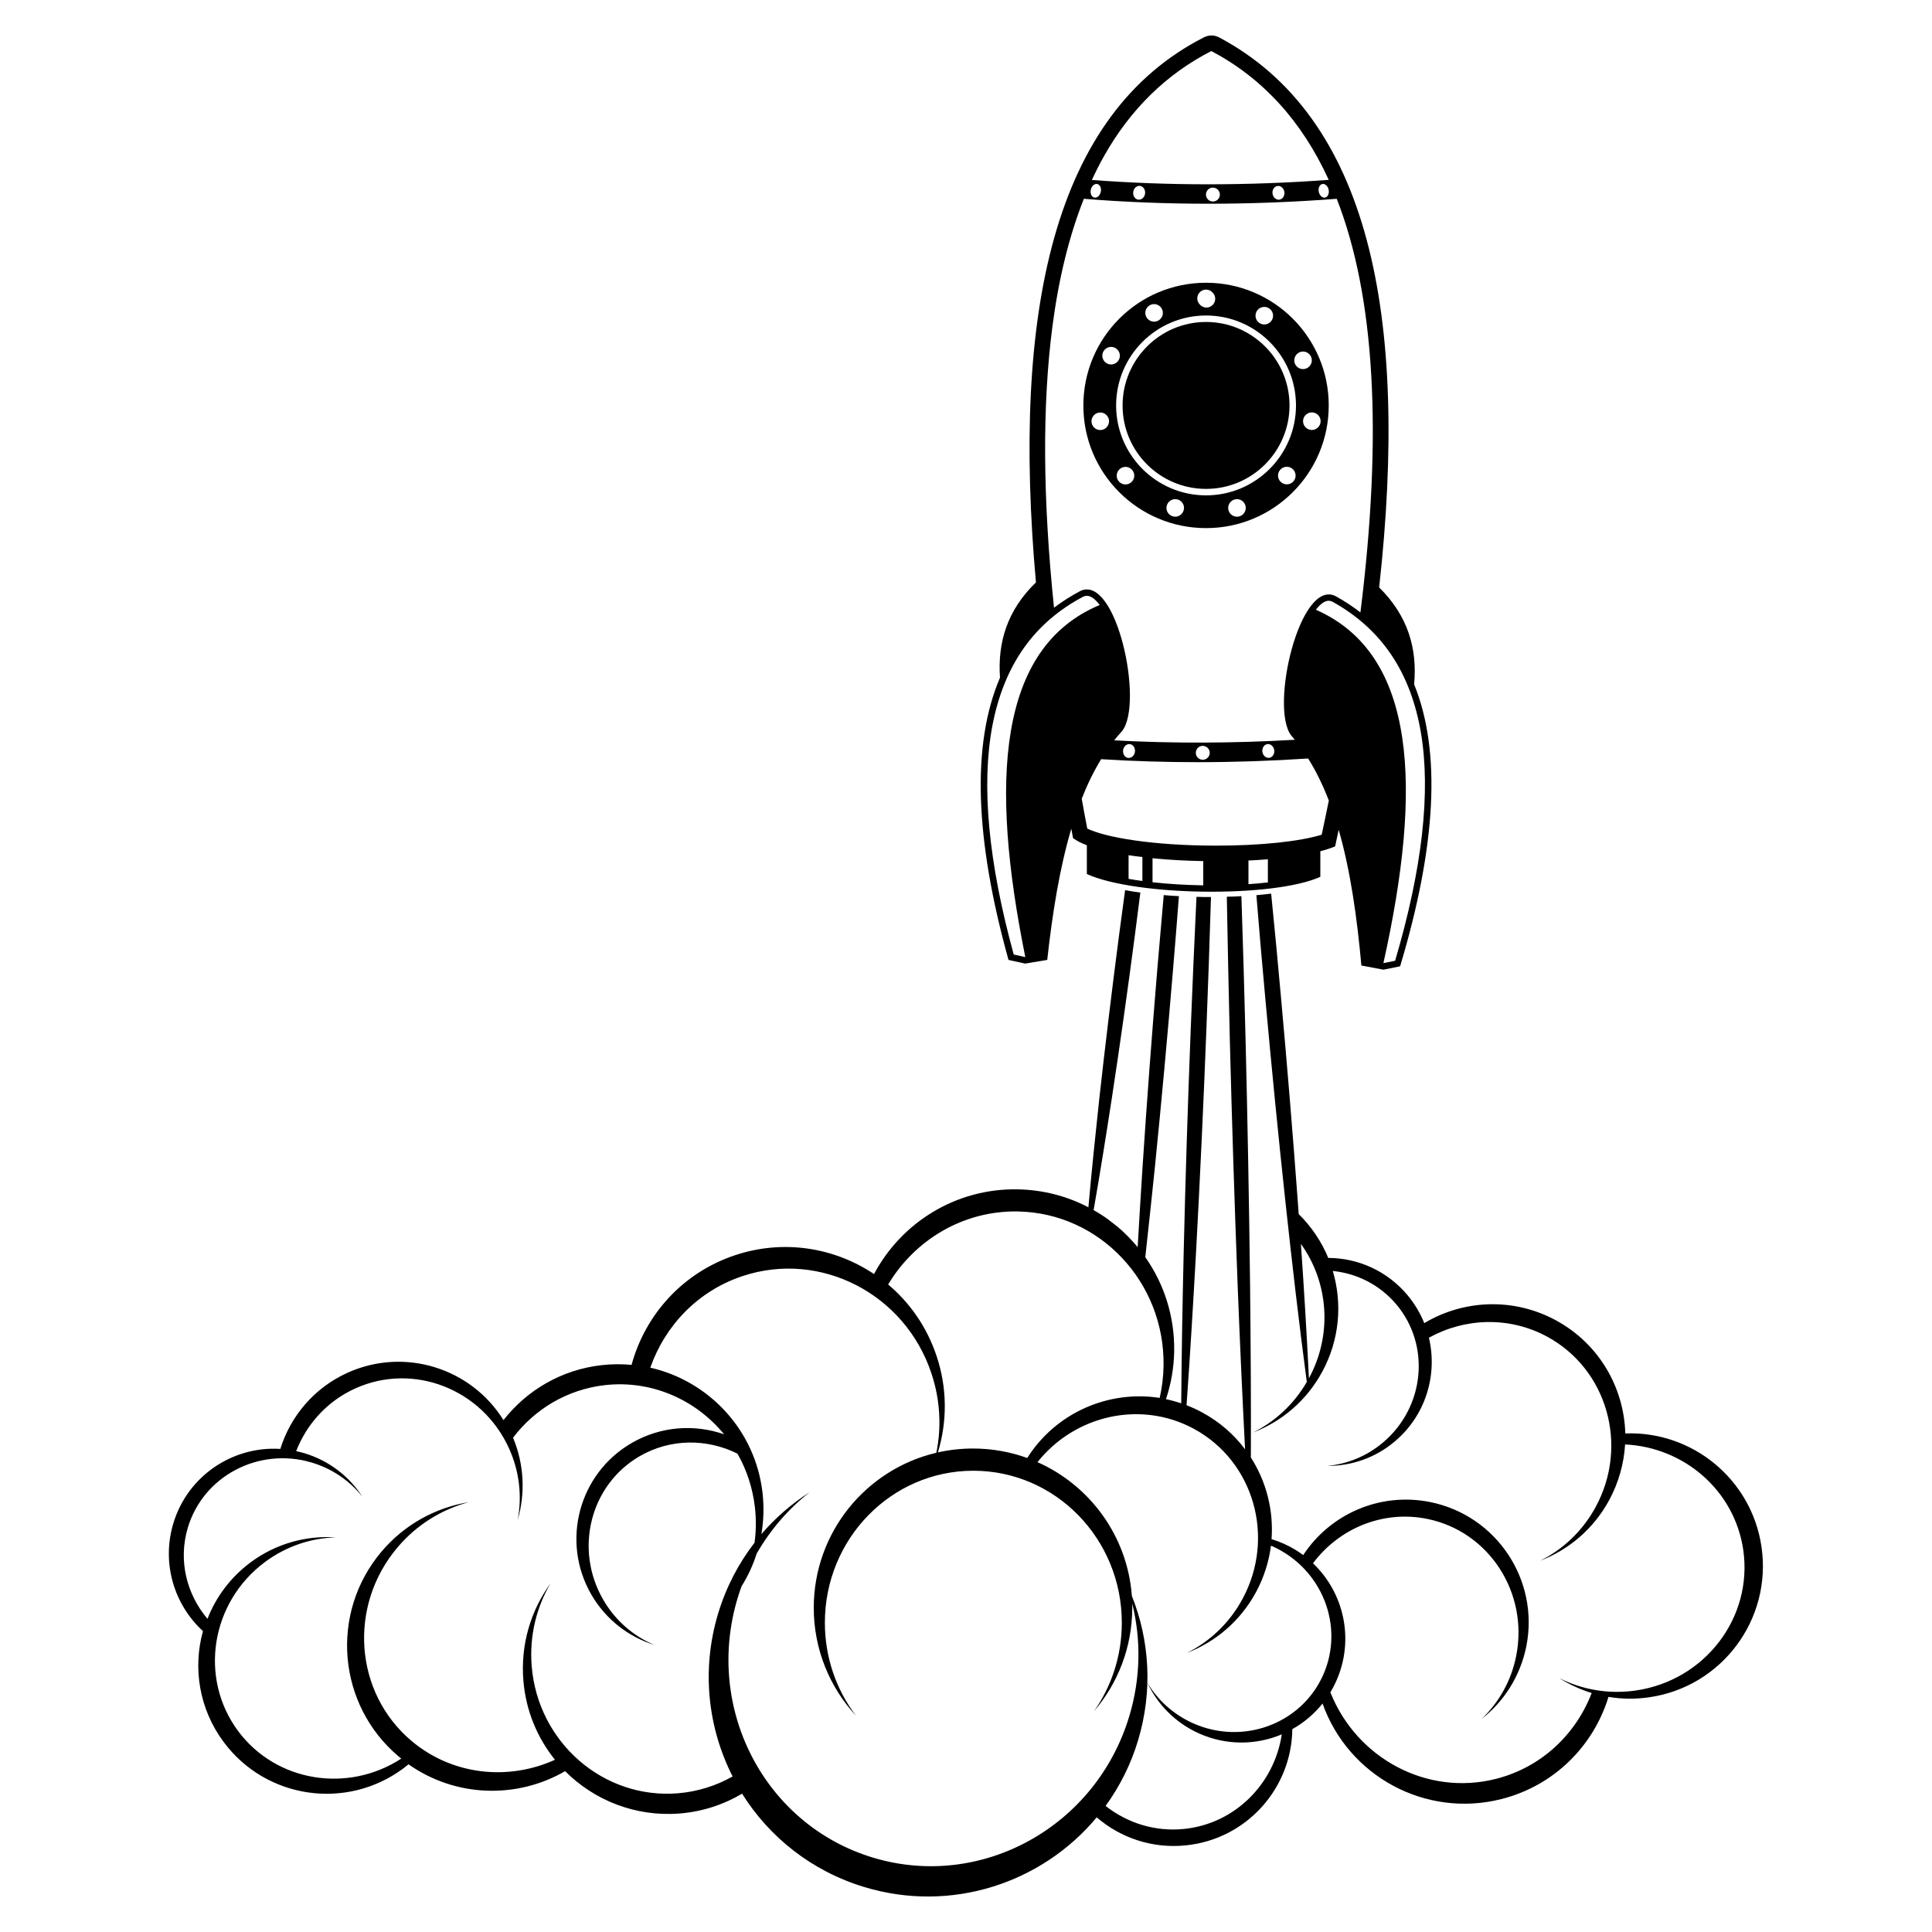 <?xml version="1.0" encoding="utf-8"?>
<!-- Generator: Adobe Illustrator 21.1.0, SVG Export Plug-In . SVG Version: 6.00 Build 0)  -->
<svg version="1.1" id="Слой_2" xmlns="http://www.w3.org/2000/svg" xmlns:xlink="http://www.w3.org/1999/xlink" x="0px" y="0px"
	 viewBox="0 0 2000 2000" style="enable-background:new 0 0 2000 2000;" xml:space="preserve">
<path d="M1463.9,708.4c3.4-36.9-6.3-70.8-36.2-100.3c31.4-283.3-10.8-487.1-165.7-569.4c-4.9-2.6-10.7-2.6-15.6-0.1
	c-156,79.5-199,284.1-174,564.3c-29.7,28.7-39.8,62.1-37.2,98.6c-29.6,69.1-26,167.1,8.8,292.2l17.2,3.8l22.9-3.8
	c5.4-49,12.9-95.3,24.9-135.8c0.6,3.2,1.2,6.5,1.8,9.7c3.6,2.7,8.5,5.2,14.3,7.4v29.8c50.6,22.9,192.9,24.8,241.7,2.9v-26.5
	c5.8-1.5,10.9-3.2,15.3-5c1.3-5.7,2.5-11.5,3.7-17.2c12,41.7,18.9,89.7,23.5,140.5l22.8,4.3l17.3-3.5
	C1486.7,876,1492.2,778.1,1463.9,708.4z M1143.1,161.2c27.3-48.3,64.5-84.6,110.6-108.2c0.1,0,0.2-0.1,0.3-0.1c0.1,0,0.2,0,0.3,0.1
	c53.1,28.2,93.5,72.5,121.2,133.2c-83.7,6.1-165.9,6.1-245.2,0.1C1134.3,177.6,1138.6,169.2,1143.1,161.2z M1371.8,204.5
	c-2.8,0.6-5.8-2-6.6-5.9c-0.8-3.9,0.8-7.5,3.6-8.1c2.8-0.6,5.8,2,6.6,5.9C1376.2,200.3,1374.6,203.9,1371.8,204.5z M1324.3,206.7
	c-3.4,0.4-6.5-2.5-7-6.4c-0.5-3.9,1.9-7.4,5.3-7.8c3.4-0.4,6.5,2.5,7,6.4C1330.1,202.8,1327.7,206.3,1324.3,206.7z M1262.8,201.4
	c0,4-3.2,7.2-7.2,7.2c-4,0-7.2-3.2-7.2-7.2s3.2-7.2,7.2-7.2C1259.6,194.3,1262.8,197.5,1262.8,201.4z M1185.4,200.2
	c-0.4,3.9-3.5,6.8-6.9,6.5s-5.8-3.8-5.4-7.8c0.4-3.9,3.5-6.8,6.9-6.5C1183.4,192.8,1185.8,196.3,1185.4,200.2z M1129.2,196.4
	c0.8-3.9,3.8-6.5,6.7-5.9c2.8,0.6,4.5,4.3,3.6,8.1c-0.8,3.9-3.8,6.5-6.7,5.9C1130,203.9,1128.4,200.3,1129.2,196.4z M1089.4,338.4
	c6.5-50,17.4-94.3,32.6-132.6c42.2,3.4,85.3,5.1,129,5.1c43.7,0,88.1-1.7,132.8-5.1c39.5,101.1,47.6,243.3,24.5,428.2
	c-8-6.2-16.6-11.9-25.9-17c-36.9-17.9-68.1,115.2-45.8,144.3c1.3,1.5,2.6,3,3.8,4.5c-63.5,3.7-126,3.9-187,0.6
	c2.6-3.3,5.3-6.5,8.1-9.5c22.9-28.7-5.7-162.4-43-145.2c-9.8,5.2-19,11-27.4,17.4C1079.4,515.7,1078.9,419.6,1089.4,338.4z
	 M1313.8,784.5c-3.4,0.4-6.5-2.5-7-6.4c-0.5-3.9,1.9-7.4,5.3-7.8s6.5,2.5,7,6.4C1319.6,780.6,1317.2,784.1,1313.8,784.5z
	 M1252.3,779.3c0,4-3.2,7.2-7.2,7.2c-4,0-7.2-3.2-7.2-7.2c0-4,3.2-7.2,7.2-7.2C1249.1,772.2,1252.3,775.4,1252.3,779.3z
	 M1174.9,778.1c-0.4,3.9-3.5,6.8-6.9,6.5s-5.8-3.8-5.4-7.8c0.4-3.9,3.5-6.8,6.9-6.5S1175.3,774.1,1174.9,778.1z M1061.4,990.8
	l-12-2.7c-26.3-95.8-33.7-175.4-22.1-236.8c5.9-31,16.7-57.9,32.3-80.1c15.6-22.2,36.4-40.2,61.9-53.6c1.3-0.6,2.5-0.8,3.7-0.8
	c4.1,0,8.7,3.4,13.2,9.5C1032.6,670.5,1024.6,809,1061.4,990.8z M1182.6,912c-5-0.7-9.8-1.4-14.3-2.2v-24.5
	c4.6,0.7,9.4,1.4,14.3,1.9V912z M1245.6,916.5c-18.4-0.3-36.2-1.4-52.5-3.2v-24.9c0.6,0.1,1.2,0.1,1.8,0.2l0.2,0.1l0.4,0
	c16,1.5,33,2.4,50.1,2.7V916.5z M1312.5,913.5c-6.4,0.7-13.1,1.3-20.1,1.8v-24.5c6.8-0.3,13.5-0.7,20.1-1.3V913.5z M1368.2,864.1
	c-22.8,7-63.2,11.3-109,11.3c-66.1,0-114.9-8.5-133.7-17.7c-2-10.4-3.9-20.7-5.7-30.9c5.8-14.8,12.5-28.5,20.1-40.9
	c33.1,2.1,66.6,3.1,100.5,3.1c37.5,0,75.5-1.3,113.8-3.8c8.2,13.1,15.3,27.7,21.4,43.5C1373.3,840.2,1370.8,852.1,1368.2,864.1z
	 M1444.2,994.6l-12.1,2.4c40.3-181.1,34.9-319.7-69.9-365.8c4.7-6.1,9.3-9.4,13.4-9.3c1.2,0,2.4,0.3,3.6,0.9
	c25.2,13.9,45.7,32.3,60.9,54.8c15.2,22.4,25.5,49.6,30.8,80.7C1481.3,819.9,1472.4,899.3,1444.2,994.6z"/>
<path d="M1248.5,506.1c47.7,0,86.4-38.8,86.4-86.4c0-47.7-38.8-86.4-86.4-86.4c-47.7,0-86.4,38.8-86.4,86.4
	C1162,467.4,1200.8,506.1,1248.5,506.1z"/>
<path d="M1248.5,546.7c70.2,0,127-56.9,127-127c0-70.2-56.9-127-127-127c-70.2,0-127,56.9-127,127
	C1121.4,489.9,1178.3,546.7,1248.5,546.7z M1216.6,534.9c-5,0-9.1-4.1-9.1-9.1c0-5,4.1-9.1,9.1-9.1s9.1,4.1,9.1,9.1
	C1225.6,530.8,1221.6,534.9,1216.6,534.9z M1280.5,534.9c-5,0-9.1-4.1-9.1-9.1c0-5,4.1-9.1,9.1-9.1c5,0,9.1,4.1,9.1,9.1
	C1289.6,530.8,1285.6,534.9,1280.5,534.9z M1332.1,501.4c-5,0-9.1-4.1-9.1-9.1c0-5,4.1-9.1,9.1-9.1c5,0,9.1,4.1,9.1,9.1
	C1341.2,497.4,1337.1,501.4,1332.1,501.4z M1367.1,436c0,5-4.1,9.1-9.1,9.1s-9.1-4.1-9.1-9.1s4.1-9.1,9.1-9.1S1367.1,431,1367.1,436
	z M1348.9,363.9c5,0,9.1,4.1,9.1,9.1c0,5-4.1,9.1-9.1,9.1s-9.1-4.1-9.1-9.1C1339.9,368,1343.9,363.9,1348.9,363.9z M1308.8,317.7
	c5,0,9.1,4.1,9.1,9.1c0,5-4.1,9.1-9.1,9.1s-9.1-4.1-9.1-9.1C1299.7,321.7,1303.8,317.7,1308.8,317.7z M1248.5,299.8
	c2.6,0,5,1.1,6.6,2.9c1.8,1.7,2.9,4,2.9,6.6c0,5-4.1,9.1-9.1,9.1c-2.6,0-5-1.1-6.6-2.9c-1.8-1.7-2.9-4-2.9-6.6
	C1239.4,303.9,1243.5,299.8,1248.5,299.8z M1194.7,314.8c5,0,9.1,4.1,9.1,9.1c0,5-4.1,9.1-9.1,9.1s-9.1-4.1-9.1-9.1
	C1185.6,318.9,1189.7,314.8,1194.7,314.8z M1139,445.2c-5,0-9.1-4.1-9.1-9.1c0-5,4.1-9.1,9.1-9.1s9.1,4.1,9.1,9.1
	C1148,441.1,1144,445.2,1139,445.2z M1141.1,368.2c0-5,4.1-9.1,9.1-9.1s9.1,4.1,9.1,9.1c0,5-4.1,9.1-9.1,9.1
	S1141.1,373.2,1141.1,368.2z M1248.5,326.6c51.4,0,93.1,41.8,93.1,93.1s-41.8,93.1-93.1,93.1c-51.4,0-93.1-41.8-93.1-93.1
	S1197.1,326.6,1248.5,326.6z M1156,492.4c0-5,4.1-9.1,9.1-9.1c5,0,9.1,4.1,9.1,9.1c0,5-4.1,9.1-9.1,9.1
	C1160,501.5,1156,497.4,1156,492.4z"/>
<path d="M1823.5,1601.3c-10.2-70.1-71.8-120.1-141-117.4c-1.3-47.5-27.2-93-72-117.2c-44.3-23.9-95.8-21.1-136.1,3
	c-4.2-10.4-10.1-20.4-17.8-29.5c-21.2-25-51.3-37.9-81.6-38c-6.9-16.8-17.3-32.3-30.6-45.4c-0.3-4.2-0.6-8.4-0.9-12.6
	c-5.2-70.6-11-141-17.4-211.5c-3.2-35.9-6.6-71.7-10.2-107.6c-4.9,0.6-10,1.1-15.3,1.6c2.9,35.8,6,71.7,9.3,107.5
	c6.4,70.4,13.3,140.8,20.9,211.2c6.7,61.8,13.8,123.6,22,185.2c-13.6,23.4-33.1,41.1-55.6,52.3c29.5-11.3,55.3-32.8,71.6-62.9
	c18-33.3,20.9-70.7,10.9-104.3c24.7,2.5,48.4,14.1,65.6,34.4c35.8,42.3,29.8,106.3-13.4,143c-17.1,14.5-37.4,22.5-57.9,24.4
	c24.8,0.1,49.8-8.2,70.1-25.5c32-27.1,44.2-69,35.1-107.2c37.1-20.5,83-22.4,122.4-1.1c62.2,33.7,84.7,112.6,50.3,176.2
	c-13.6,25.1-34,44.1-57.6,55.8c29.5-11.3,55.3-32.8,71.6-62.9c9.9-18.4,15.2-38,16.4-57.5c61.1,2.9,113.3,47.6,122.3,109.1
	c10.2,70-39.6,135.2-111.2,145.6c-28.2,4.1-55.7-0.9-79.2-12.8c10.4,6.6,21.6,11.7,33.5,15.4c-16.4,42.8-52.1,77-99.2,88.9
	c-71.4,18.1-144.2-21.4-171.3-89.6c2.2-3.7,4.2-7.5,6-11.5c19.2-42.8,8.2-91.5-24-122.1c26.8-35.9,72-55.2,118-46
	c64.2,12.9,105.5,76.6,92.3,142.2c-5.2,25.9-18.1,48.2-35.8,65c23.1-18,40-44.1,46.3-75c13.8-68.8-30.8-135.8-99.6-149.6
	c-52.4-10.5-103.7,12.8-131.3,54.9c-6.1-4.5-12.8-8.5-20-11.7c-4.2-1.9-8.5-3.5-12.8-4.8c2.2-29.8-5.4-59.5-21.4-84.5
	c0.2-58.7-0.2-117.4-0.8-176.1c-1-85.7-2.6-171.3-4.7-257c-1.2-49.3-2.7-98.7-4.3-148c-4.9,0.3-10,0.5-15.1,0.6
	c0.9,49.3,1.9,98.5,3.1,147.8c2.2,85.6,4.9,171.3,8.2,256.9c2.2,55.8,4.7,111.5,7.6,167.3c-11.5-15.3-26.4-28.4-44.3-38.1
	c-5.3-2.9-10.8-5.4-16.3-7.5c3.7-52,6.8-103.9,9.7-155.9c4.2-77.3,7.8-154.7,10.8-232c1.8-46,3.4-92.1,4.8-138.2c-2.3,0-4.7,0-7,0
	c-2.7,0-5.4-0.1-8-0.2c-2.2,45.9-4.2,91.8-6,137.7c-3,77.4-5.5,154.8-7.3,232.2c-1.2,51.5-2.1,102.9-2.5,154.4
	c-5.2-1.7-10.5-3.2-15.8-4.3c5.2-15.6,8.2-32.2,8.5-49.4c0.6-36.3-10.5-70-29.9-97.6c3.4-30.9,6.7-61.9,9.9-92.8
	c6.9-68.6,13.2-137.2,18.9-205.9c2.1-25,4.1-50,6-75c-5.4-0.3-10.6-0.6-15.7-1.1c-2.2,24.9-4.4,49.8-6.5,74.7
	c-5.7,68.7-10.9,137.4-15.4,206.2c-1.8,27.8-3.5,55.7-5.1,83.5c-6.3-7.6-13.2-14.6-20.7-21l-10.3-8c-4.7-3.4-9.6-6.5-14.6-9.3
	c6.7-38.2,12.8-76.5,18.7-114.8c8.6-56.2,16.5-112.5,23.9-168.8c2-15,3.9-30.1,5.8-45.1c-5.5-0.7-10.8-1.6-15.8-2.5
	c-2.1,15.2-4.1,30.3-6.1,45.5c-7.4,56.4-14.2,112.8-20.5,169.3c-4.1,37.8-8,75.6-11.4,113.5c-21.9-11.5-46.8-18.1-73.2-18.6
	c-64.2-1.2-120.5,34.6-148.7,87.7c-40.9-27.4-93.6-36.3-143.9-19.5c-54.4,18.1-93.1,61.9-107.1,113.5c-10.1-0.9-20.5-0.9-31,0.3
	c-41.8,4.7-77.6,26.2-101.6,56.9c-33.4-53.8-102.3-75.8-161.5-49c-34.7,15.7-59,45.1-69.5,78.8c-49.4-3.1-96.2,28-110.9,77.5
	c-12.2,41.2,1.1,83.9,30.8,111.1c-10.6,38.2-4,80.7,21.5,114.9c43.8,58.9,127.1,71,186,27.2c1.8-1.4,3.6-2.8,5.3-4.2
	c48.8,34.4,112.3,36,162.1,7.1c30.1,30.2,72.9,47.5,118.8,43.8c23.5-1.9,45.4-9.2,64.4-20.5c28.1,44.9,72,80.2,126.7,96.7
	c90,27.2,183.8-4.2,240.4-72.2c24.6,21.2,57.5,32.6,92.4,29c62.6-6.4,109.4-58.8,110.1-120.3c11.9-6.6,22.5-15.6,31.3-26.5
	c26.6,75,106.4,118.8,185.1,98.9c54.9-13.9,95.5-55.3,110.9-105.8c13.6,2.3,27.9,2.5,42.3,0.4
	C1782.5,1746.1,1834.5,1676.3,1823.5,1601.3z M1355,1426.8c-2.3-46.4-5.1-92.8-8.3-139.1C1374.9,1326.8,1379.9,1380.8,1355,1426.8z
	 M1053.6,1254.1c84.9,1.5,152.4,73.2,150.9,160c-0.2,11.3-1.6,22.4-4,33c-52.8-8.2-107.3,15.1-137.1,62.2
	c-17.5-6.3-36.4-9.8-56.1-9.8c-12.5,0-24.7,1.4-36.4,4c9.6-31.5,9.9-66.3-1.4-99.9c-10-29.9-27.6-55-50.1-73.9
	C947,1283.6,997,1253.1,1053.6,1254.1z M701.8,1856.4c-77.2,6.3-145-52.7-151.4-131.7c-2.5-31.2,4.9-60.8,19.5-85.6
	c-20.3,28-31.2,63.2-28.1,100.5c2.5,31.2,14.4,59.4,32.7,82.1c-48.2,21.9-106.1,16.2-148.5-19.5c-59.2-49.9-65.8-139.5-14.7-200.1
	c20.1-23.9,46.3-39.7,74.1-47.1c-34.2,5.6-66.6,22.9-90.7,51.5c-53.5,63.5-45.5,158.4,18.1,211.9c0.9,0.7,1.7,1.4,2.6,2.1
	c-55.5,36.1-129.6,24.2-168.8-28.4c-40.9-54.9-28.5-133.3,27.7-175.1c22.2-16.5,47.8-24.8,73.3-25.5c-30.5-2.1-62,6.3-88.4,26
	c-20.7,15.5-35.7,35.8-44.4,58.3c-21.6-25.4-30.5-60.4-20.4-94.2c15.9-53.6,73.4-83.9,128.2-67.6c21.6,6.4,39.7,19.2,52.6,35.5
	c-13.6-21-34.4-37.5-60.3-45.2c-2.7-0.8-5.5-1.5-8.3-2.1c10.9-28,32-51.7,61.2-64.9c60.1-27.2,131.3,0.6,159.1,62
	c11,24.2,13.6,50.1,9,74.2c7.9-27.2,6.9-57.2-4.8-85.2c22.3-29.4,55.8-49.9,94.9-54.4c48.6-5.5,94.3,15.1,123.6,50.9
	c-30.6-10.7-65.5-8.5-95.7,9c-54.9,31.8-73.5,102.1-41.7,157c15.1,26,38.8,43.8,65.4,52.1c-21.5-9-40.4-24.9-53.1-46.8
	c-30.4-52.4-13.5-118.9,37.6-148.6c32-18.6,70-18.3,101.3-2.7c9.5,16.6,15.8,35.5,18.1,55.8c1.4,12.4,1.2,24.6-0.4,36.4
	c-16.5,21.3-29.4,45.9-37.7,73.3c-17.6,58.4-10.6,118.3,15,168.7C741.3,1848.6,722.3,1854.7,701.8,1856.4z M903.7,1923
	c-112-33.8-174.7-154.1-140.1-268.7c1.2-4.1,2.6-8.1,4-12.1c6.6-10.5,11.9-21.9,15.7-33.9c14.3-25,33.1-46.5,54.9-63.6
	c-18.6,11.9-35.4,26.4-50,43.4c2.3-13.7,2.8-27.9,1.2-42.5c-7.4-65.3-55.6-116-116.2-129.8c15.2-43.4,49.1-79.4,95.5-94.8
	c80.5-26.8,168.1,18.2,195.5,100.7c9.2,27.6,10.5,55.8,5.1,82.2c-72.8,17.1-126.9,82.5-126.9,160.5c0,43.1,16.6,82.4,43.7,111.7
	c-20.2-26.6-32.2-60-32.2-96.3c0-86.9,68.8-157.3,153.7-157.3c84.9,0,153.7,70.4,153.7,157.3c0,34.3-10.7,66-28.9,91.8
	c24.7-28.8,39.7-66.3,39.7-107.2c0-1.5,0-3-0.1-4.6c9.3,37.1,8.9,77.4-3,116.9C1134.5,1891.3,1015.6,1956.8,903.7,1923z
	 M1234.8,1783.8c-20.4-9.2-36.4-24-47-41.7c10.6,22.4,28.9,41.3,53.3,52.3c28.3,12.7,59.2,12.2,85.8,1
	c-7.7,51.2-48.4,92.5-101.1,97.9c-30.2,3.1-58.9-6.2-81.3-23.8c14.5-20,26.1-42.8,33.6-67.8c15.4-51.2,12-103.5-6.4-149.6
	c-4.6-62-43.4-114.4-97.7-138.5c38.6-48.5,106.6-64.4,161.9-34.5c62.2,33.7,84.7,112.6,50.3,176.2c-13.6,25.1-34,44.1-57.6,55.8
	c29.5-11.3,55.3-32.8,71.6-62.9c8.3-15.4,13.4-31.7,15.5-48.1c0.4,0.2,0.8,0.4,1.3,0.5c51.7,23.2,75.3,83,52.6,133.6
	S1286.5,1807,1234.8,1783.8z"/>
</svg>
